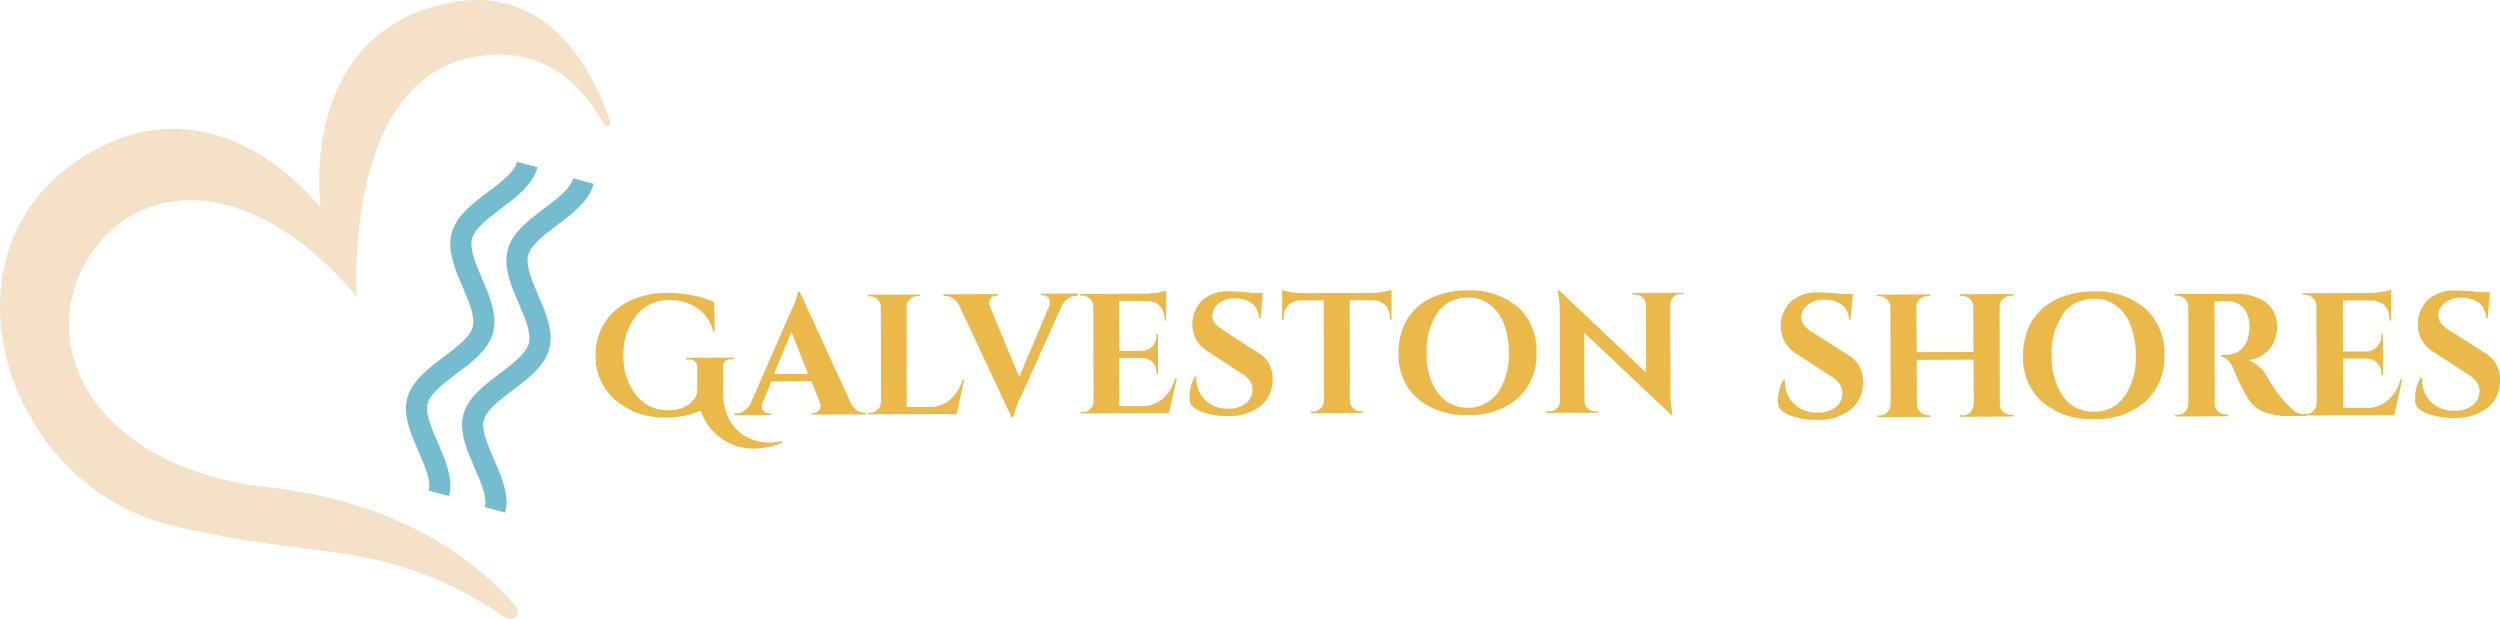 <svg xmlns="http://www.w3.org/2000/svg" width="236.599" height="58.588" viewBox="0 0 236.599 58.588">
  <g id="logo" transform="translate(-2.009 -2.731)">
    <path id="Path_814" data-name="Path 814" d="M59.184,14.532a.319.319,0,0,0,.583-.253C57.919,8.867,53.563.97,44.115,3.082,30.047,6.228,32.357,22.429,32.357,22.429S22.281,8.922,9.038,18.14,2.626,48.662,18.212,52.446c14.255,3.465,20.205,1.045,31.666,8.744a.715.715,0,0,0,.946-1.056c-3.3-3.883-10.339-9.811-23.307-11.274-18.611-2.1-22.977-15.982-15.531-23.8,5.093-5.357,14.772-4.972,23.791,5.753,0,0-1.309-19.677,10.361-22.526C53.222,6.547,57.171,10.88,59.184,14.532Z" transform="translate(0 0)" fill="#f4e1c8"/>
    <path id="Path_815" data-name="Path 815" d="M48.332,16.89c-.7,2.618-5.489,4.136-6.193,6.742s2.684,6.292,1.991,8.887-5.489,4.125-6.193,6.731c-.682,2.552,2.706,6.2,2.024,8.755" transform="translate(3.581 1.415)" fill="none" stroke="#74bcce" stroke-miterlimit="10" stroke-width="2"/>
    <path id="Path_816" data-name="Path 816" d="M53.162,18.31c-.7,2.618-5.489,4.136-6.193,6.742s2.684,6.292,1.991,8.887-5.489,4.125-6.193,6.731c-.682,2.552,2.706,6.2,2.024,8.755" transform="translate(4.063 1.557)" fill="none" stroke="#74bcce" stroke-miterlimit="10" stroke-width="2"/>
    <g id="Group_115" data-name="Group 115" transform="translate(58.377 30.161)">
      <path id="Path_817" data-name="Path 817" d="M66.711,38.761a5.27,5.27,0,0,1-.792-.058,5.233,5.233,0,0,1-4.289-3.536,8.366,8.366,0,0,1-3.284.638,6.973,6.973,0,0,1-4.791-1.642,5.427,5.427,0,0,1-1.874-4.231,5.484,5.484,0,0,1,.85-3.072,5.57,5.57,0,0,1,2.376-2.087,8.176,8.176,0,0,1,3.516-.753,11.911,11.911,0,0,1,2.512.251,8.5,8.5,0,0,1,1.971.618l.039,2.782h-.135A3.786,3.786,0,0,0,61.3,25.45a4.607,4.607,0,0,0-2.666-.753,3.855,3.855,0,0,0-3.111,1.468,5.739,5.739,0,0,0-1.2,3.787,5.7,5.7,0,0,0,1.2,3.748,3.761,3.761,0,0,0,3.053,1.43,3.321,3.321,0,0,0,1.739-.444,2.1,2.1,0,0,0,.985-1.179V31.053a.7.7,0,0,0-.213-.541.829.829,0,0,0-.6-.193h-.251v-.155l4.56-.019V30.3h-.251a.849.849,0,0,0-.618.193.65.65,0,0,0-.193.541V33.6a5.623,5.623,0,0,0,.406,1.99A4.053,4.053,0,0,0,67,38.046a5.2,5.2,0,0,0,1.1.135,5.018,5.018,0,0,0,1.179-.135l.039.155A7.053,7.053,0,0,1,66.711,38.761Z" transform="translate(-51.68 -23.73)" fill="#ebb949"/>
      <path id="Path_818" data-name="Path 818" d="M70.8,35.408h.155v.155l-5.158.019v-.155h.155a.654.654,0,0,0,.522-.213.715.715,0,0,0,.174-.406.921.921,0,0,0-.077-.386l-.792-1.99-3.787.019-.831,1.99a1.009,1.009,0,0,0-.077.406.715.715,0,0,0,.174.406.615.615,0,0,0,.541.213h.135v.155l-3.458.019v-.155h.155a1.428,1.428,0,0,0,.753-.232A1.912,1.912,0,0,0,60,34.577L63.706,26.1a8.99,8.99,0,0,0,.811-2.125h.155l4.849,10.549a1.681,1.681,0,0,0,.618.7A1.15,1.15,0,0,0,70.8,35.408Zm-8.578-3.671h3.246l-1.584-3.98Z" transform="translate(-45.352 -23.777)" fill="#ebb949"/>
      <path id="Path_819" data-name="Path 819" d="M65.242,35.286a.91.91,0,0,0,.715-.309,1.011,1.011,0,0,0,.309-.715l-.019-8.984a1.058,1.058,0,0,0-.309-.715.992.992,0,0,0-.715-.29H65.01v-.155l4.927-.019-.019.155h-.193a.979.979,0,0,0-.734.309.938.938,0,0,0-.309.715l.019,9.467h2.125a2.941,2.941,0,0,0,1.99-.7,3.964,3.964,0,0,0,1.179-1.932h.155l-.734,3.3-8.385.019v-.155Z" transform="translate(-39.256 -23.656)" fill="#ebb949"/>
      <path id="Path_820" data-name="Path 820" d="M81.452,24.263H81.3a1.428,1.428,0,0,0-.753.232,1.912,1.912,0,0,0-.618.676L76.12,33.652a8.616,8.616,0,0,0-.792,2.125h-.155L70.227,25.209a1.81,1.81,0,0,0-.618-.7,1.428,1.428,0,0,0-.754-.232H68.72v-.155l5.158-.019v.155h-.135a.654.654,0,0,0-.522.213.715.715,0,0,0-.174.406,1.339,1.339,0,0,0,.058.386l2.782,6.685,2.84-6.7a1.009,1.009,0,0,0,.077-.406.716.716,0,0,0-.174-.406.6.6,0,0,0-.522-.213h-.155v-.155l3.458-.019Z" transform="translate(-35.798 -23.702)" fill="#ebb949"/>
      <path id="Path_821" data-name="Path 821" d="M75.661,35.406a.91.91,0,0,0,.715-.309,1.011,1.011,0,0,0,.309-.715l-.019-9.023a1.037,1.037,0,0,0-.541-.85,1.147,1.147,0,0,0-.5-.135H75.41v-.155l6.2-.019a7.975,7.975,0,0,0,1.1-.1,4.754,4.754,0,0,0,.85-.193v2.84h-.155v-.193a1.725,1.725,0,0,0-.425-1.179,1.771,1.771,0,0,0-1.159-.483H79.1l.019,4.714h2.145a1.369,1.369,0,0,0,.985-.425,1.4,1.4,0,0,0,.386-.985v-.155h.155v3.767h-.155v-.135a1.275,1.275,0,0,0-.657-1.2,1.788,1.788,0,0,0-.715-.193H79.1l.019,4.56h2.125a2.941,2.941,0,0,0,1.99-.7,3.964,3.964,0,0,0,1.179-1.932h.155l-.734,3.3-8.385.019v-.155Z" transform="translate(-29.563 -23.833)" fill="#ebb949"/>
      <path id="Path_822" data-name="Path 822" d="M80.78,34.006a3.629,3.629,0,0,1,.5-1.99h.155a1.1,1.1,0,0,0-.019.251,2.7,2.7,0,0,0,.811,1.951,2.913,2.913,0,0,0,2.2.831,2.555,2.555,0,0,0,1.7-.522,1.657,1.657,0,0,0,.6-1.314c0-.638-.444-1.2-1.294-1.662L82.615,29.7A3.114,3.114,0,0,1,81.4,28.519a3.149,3.149,0,0,1,.6-3.748,3.615,3.615,0,0,1,2.473-.831,20.817,20.817,0,0,1,2.2.155H87.7l-.212,2.376H87.33a1.7,1.7,0,0,0-.618-1.352,2.509,2.509,0,0,0-1.662-.5,2.122,2.122,0,0,0-1.835.792,1.333,1.333,0,0,0-.29.85c0,.522.386,1,1.14,1.43L87.156,29.7a2.719,2.719,0,0,1,1.468,2.473,3.152,3.152,0,0,1-1.159,2.647,4.85,4.85,0,0,1-3.111.927,6.782,6.782,0,0,1-2.029-.27,2.951,2.951,0,0,1-1.372-.715A1.362,1.362,0,0,1,80.78,34.006Z" transform="translate(-24.558 -23.805)" fill="#ebb949"/>
      <path id="Path_823" data-name="Path 823" d="M91.7,24.855l.019,9.506a1.058,1.058,0,0,0,.309.715.992.992,0,0,0,.715.29h.193l.019.155-4.927.019v-.155h.213a.949.949,0,0,0,.7-.29,1.072,1.072,0,0,0,.328-.7l-.019-9.525H87.068a1.679,1.679,0,0,0-1.179.464,1.56,1.56,0,0,0-.425,1.179v.193H85.31V23.889a4.153,4.153,0,0,0,.811.193,7.5,7.5,0,0,0,1.1.1l6.53-.019a7.2,7.2,0,0,0,1.294-.135c.328-.077.541-.135.618-.155v2.821h-.155V26.5a1.619,1.619,0,0,0-.444-1.179,1.557,1.557,0,0,0-1.179-.464Z" transform="translate(-20.336 -23.87)" fill="#ebb949"/>
      <path id="Path_824" data-name="Path 824" d="M97.521,23.9a6.963,6.963,0,0,1,4.772,1.565,5.51,5.51,0,0,1,1.777,4.308,5.5,5.5,0,0,1-1.758,4.308,6.835,6.835,0,0,1-4.753,1.6,6.962,6.962,0,0,1-4.772-1.565,5.509,5.509,0,0,1-1.777-4.308,6.074,6.074,0,0,1,.792-3.13,5.278,5.278,0,0,1,2.26-2.048A7.85,7.85,0,0,1,97.521,23.9Zm-2.782,9.718A3.56,3.56,0,0,0,100.4,33.6a6.247,6.247,0,0,0,1.043-3.825,7.065,7.065,0,0,0-.483-2.763,3.993,3.993,0,0,0-1.352-1.816,3.278,3.278,0,0,0-2.067-.618,3.367,3.367,0,0,0-2.821,1.41,6.247,6.247,0,0,0-1.043,3.825A6.1,6.1,0,0,0,94.739,33.618Z" transform="translate(-15.024 -23.842)" fill="#ebb949"/>
      <path id="Path_825" data-name="Path 825" d="M110.982,24.228a.949.949,0,0,0-.7.29,1.051,1.051,0,0,0-.309.7L110,33.579a9.866,9.866,0,0,0,.155,1.835l.058.251h-.155L101.844,27.9l.019,6.434a.989.989,0,0,0,.985.985h.309v.155l-4.907.019v-.155h.29a.99.99,0,0,0,1-1l-.019-8.4a8.922,8.922,0,0,0-.155-1.777l-.039-.251h.155l8.211,7.767-.019-6.395a.975.975,0,0,0-.309-.7.948.948,0,0,0-.7-.29h-.29v-.155l4.907-.019v.155Z" transform="translate(-8.276 -23.842)" fill="#ebb949"/>
    </g>
    <g id="Group_116" data-name="Group 116" transform="translate(170.285 30.161)">
      <path id="Path_826" data-name="Path 826" d="M48.77,47.126a3.716,3.716,0,0,1,.514-2.037h.158a1.128,1.128,0,0,0-.02.257,2.767,2.767,0,0,0,.831,2,2.982,2.982,0,0,0,2.255.851,2.616,2.616,0,0,0,1.741-.534,1.7,1.7,0,0,0,.613-1.345c0-.653-.455-1.226-1.325-1.7l-2.888-1.9A3.188,3.188,0,0,1,49.4,41.508a3.224,3.224,0,0,1,.613-3.837,3.7,3.7,0,0,1,2.532-.851,21.31,21.31,0,0,1,2.255.158h1.048l-.218,2.433h-.158a1.738,1.738,0,0,0-.633-1.385,2.569,2.569,0,0,0-1.7-.514,2.173,2.173,0,0,0-1.879.811,1.365,1.365,0,0,0-.3.87c0,.534.4,1.029,1.167,1.464L55.3,42.695a2.784,2.784,0,0,1,1.5,2.532,3.227,3.227,0,0,1-1.187,2.71,4.966,4.966,0,0,1-3.185.949,6.944,6.944,0,0,1-2.077-.277,3.022,3.022,0,0,1-1.4-.732A1.287,1.287,0,0,1,48.77,47.126Z" transform="translate(-48.77 -36.583)" fill="#ebb949"/>
      <path id="Path_827" data-name="Path 827" d="M61.59,48.373a.98.98,0,0,0,.673-.218,1.258,1.258,0,0,0,.4-.811l-.02-4.233-5.38.02.02,4.213a.932.932,0,0,0,.316.732,1.062,1.062,0,0,0,.752.3h.2l.02.158-5.044.02v-.158h.218a.932.932,0,0,0,.732-.317,1.035,1.035,0,0,0,.316-.732l-.02-9.2a1.083,1.083,0,0,0-.317-.732,1.016,1.016,0,0,0-.732-.3H53.5v-.158l5.044-.02-.04.158h-.2a1.062,1.062,0,0,0-.752.3.932.932,0,0,0-.316.732l.02,4.273,5.38-.02-.02-4.273a1.083,1.083,0,0,0-.317-.732,1.016,1.016,0,0,0-.732-.3h-.218V36.92L66.4,36.9v.158H66.18a1,1,0,0,0-.752.316.96.96,0,0,0-.317.732l.02,9.2a.932.932,0,0,0,.316.732,1.062,1.062,0,0,0,.752.3h.218v.158l-5.044.02v-.158Z" transform="translate(-44.144 -36.504)" fill="#ebb949"/>
      <path id="Path_828" data-name="Path 828" d="M67.156,36.78a7.129,7.129,0,0,1,4.886,1.6,5.641,5.641,0,0,1,1.82,4.411,5.627,5.627,0,0,1-1.8,4.411A7,7,0,0,1,67.2,48.846a7.128,7.128,0,0,1-4.886-1.6,5.641,5.641,0,0,1-1.82-4.411,6.219,6.219,0,0,1,.811-3.2,5.4,5.4,0,0,1,2.314-2.1A7.976,7.976,0,0,1,67.156,36.78Zm-2.868,9.95A3.441,3.441,0,0,0,67.2,48.154a3.4,3.4,0,0,0,2.888-1.444,6.4,6.4,0,0,0,1.068-3.917,7.234,7.234,0,0,0-.495-2.829,4.088,4.088,0,0,0-1.385-1.859,3.356,3.356,0,0,0-2.117-.633,3.447,3.447,0,0,0-2.888,1.444A6.4,6.4,0,0,0,63.2,42.833,6.508,6.508,0,0,0,64.288,46.73Z" transform="translate(-37.307 -36.622)" fill="#ebb949"/>
      <path id="Path_829" data-name="Path 829" d="M72.27,37.6H71.5l.02,9.673a1.04,1.04,0,0,0,.534.91,1.188,1.188,0,0,0,.534.138H72.8v.158l-5.044.02v-.158h.218a1.029,1.029,0,0,0,.91-.514,1.175,1.175,0,0,0,.138-.514V38.1a1.083,1.083,0,0,0-.317-.732,1.016,1.016,0,0,0-.732-.3H67.76V36.91l5.7-.02a5,5,0,0,1,2.73.692,2.48,2.48,0,0,1,.89.969,3.005,3.005,0,0,1,.336,1.4,3.422,3.422,0,0,1-.277,1.444,2.986,2.986,0,0,1-.91,1.167,2.819,2.819,0,0,1-1.523.593,3.364,3.364,0,0,1,1.7,1.464,12.4,12.4,0,0,0,2.67,3.4,2.064,2.064,0,0,0,1.088.277v.158H78.541a6.246,6.246,0,0,1-2.354-.376,3.217,3.217,0,0,1-1.543-1.325c-.2-.316-.455-.811-.771-1.444-.317-.653-.514-1.108-.613-1.385-.3-.653-.673-1.029-1.128-1.108v-.158h.514a2.151,2.151,0,0,0,1.325-.455,2.419,2.419,0,0,0,.771-1.464,3.528,3.528,0,0,0,.059-.554,2.793,2.793,0,0,0-.554-1.958,1.855,1.855,0,0,0-1.4-.613A5.189,5.189,0,0,0,72.27,37.6Z" transform="translate(-30.196 -36.514)" fill="#ebb949"/>
      <path id="Path_830" data-name="Path 830" d="M74.137,48.47a.932.932,0,0,0,.732-.316,1.035,1.035,0,0,0,.316-.732l-.02-9.238a1.062,1.062,0,0,0-.554-.87,1.175,1.175,0,0,0-.514-.138H73.88v-.158L80.23,37a8.164,8.164,0,0,0,1.128-.1,4.869,4.869,0,0,0,.87-.2v2.908h-.158v-.2a1.766,1.766,0,0,0-.435-1.207,1.813,1.813,0,0,0-1.187-.495H77.658l.02,4.827h2.2a1.4,1.4,0,0,0,1.009-.435,1.437,1.437,0,0,0,.4-1.009v-.158h.158l.02,3.837H81.3v-.138a1.305,1.305,0,0,0-.673-1.226,1.83,1.83,0,0,0-.732-.2H77.678l.02,4.668h2.176a3.011,3.011,0,0,0,2.037-.712,4.058,4.058,0,0,0,1.207-1.978h.158l-.752,3.383-8.585.02V48.43Z" transform="translate(-24.21 -36.7)" fill="#ebb949"/>
      <path id="Path_831" data-name="Path 831" d="M79.25,47.036A3.716,3.716,0,0,1,79.764,45h.158a1.129,1.129,0,0,0-.02.257,2.767,2.767,0,0,0,.831,2,2.982,2.982,0,0,0,2.255.851,2.616,2.616,0,0,0,1.741-.534,1.7,1.7,0,0,0,.613-1.345c0-.653-.455-1.226-1.325-1.7l-2.888-1.9a3.188,3.188,0,0,1-1.246-1.207,3.224,3.224,0,0,1,.613-3.838,3.7,3.7,0,0,1,2.532-.851,21.31,21.31,0,0,1,2.255.158h1.048l-.218,2.433h-.158a1.738,1.738,0,0,0-.633-1.385,2.569,2.569,0,0,0-1.7-.514,2.173,2.173,0,0,0-1.879.811,1.365,1.365,0,0,0-.3.87c0,.534.4,1.029,1.167,1.464L85.778,42.6a2.784,2.784,0,0,1,1.5,2.532,3.227,3.227,0,0,1-1.187,2.71,4.966,4.966,0,0,1-3.185.949,6.944,6.944,0,0,1-2.077-.277,3.021,3.021,0,0,1-1.4-.732A1.287,1.287,0,0,1,79.25,47.036Z" transform="translate(-18.958 -36.671)" fill="#ebb949"/>
    </g>
  </g>
</svg>
